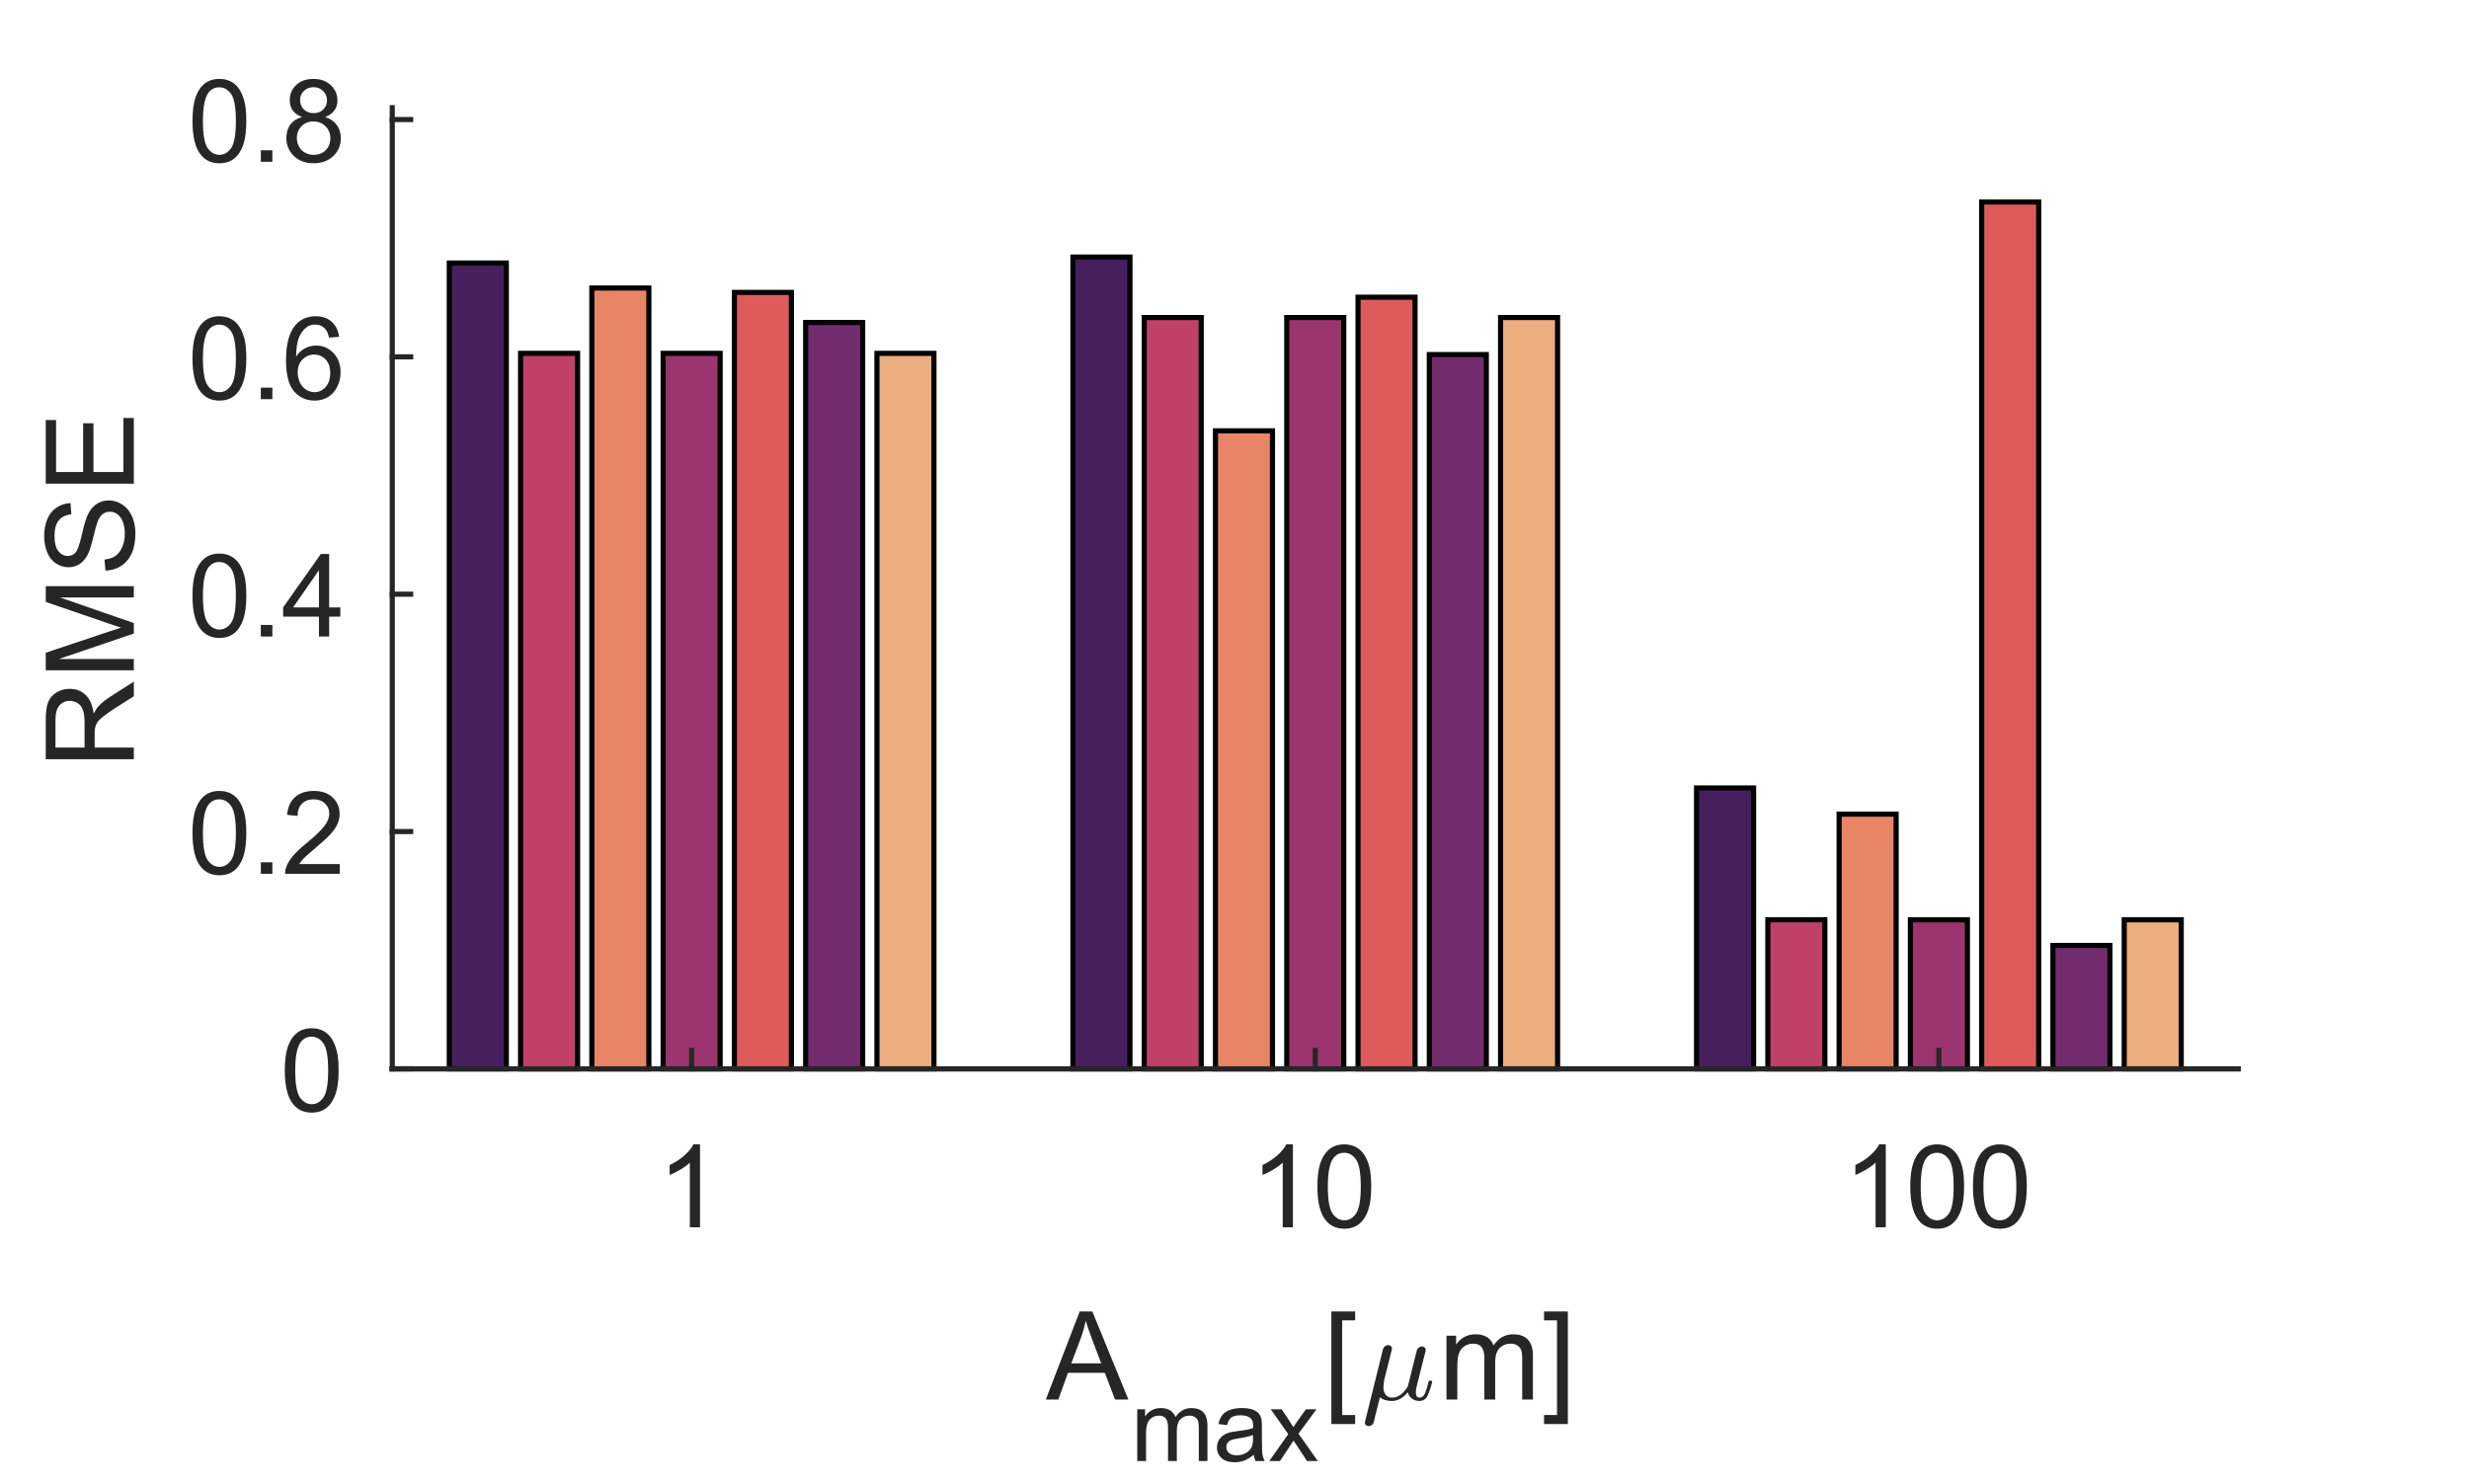<?xml version="1.0"?>
<!DOCTYPE svg PUBLIC '-//W3C//DTD SVG 1.0//EN'
          'http://www.w3.org/TR/2001/REC-SVG-20010904/DTD/svg10.dtd'>
<svg xmlns:xlink="http://www.w3.org/1999/xlink" style="fill-opacity:1; color-rendering:auto; color-interpolation:auto; text-rendering:auto; stroke:black; stroke-linecap:square; stroke-miterlimit:10; shape-rendering:auto; stroke-opacity:1; fill:black; stroke-dasharray:none; font-weight:normal; stroke-width:1; font-family:'Dialog'; font-style:normal; stroke-linejoin:miter; font-size:12px; stroke-dashoffset:0; image-rendering:auto;" width="321" height="193" xmlns="http://www.w3.org/2000/svg"
><rect width="100%" height="100%" fill="#808080" stroke="none"/><!--Generated by the Batik Graphics2D SVG Generator--><defs id="genericDefs"
  /><g
  ><defs id="defs1"
    ><clipPath clipPathUnits="userSpaceOnUse" id="clipPath1"
      ><path d="M0 0 L321 0 L321 193 L0 193 L0 0 Z"
      /></clipPath
    ></defs
    ><g style="fill:white; stroke:white;"
    ><rect x="0" y="0" width="321" style="clip-path:url(#clipPath1); stroke:none;" height="193"
    /></g
    ><g style="fill:white; text-rendering:optimizeSpeed; color-rendering:optimizeSpeed; image-rendering:optimizeSpeed; shape-rendering:crispEdges; stroke:white; color-interpolation:sRGB;"
    ><rect x="0" width="321" height="193" y="0" style="stroke:none;"
      /><path style="stroke:none;" d="M51 139 L291 139 L291 14 L51 14 Z"
    /></g
    ><g style="stroke-linecap:butt; fill:rgb(38,38,38); text-rendering:geometricPrecision; image-rendering:optimizeQuality; color-rendering:optimizeQuality; stroke-linejoin:round; stroke:rgb(38,38,38); color-interpolation:linearRGB; stroke-width:0.667;"
    ><line y2="139" style="fill:none;" x1="51" x2="291" y1="139"
    /></g
    ><g style="fill:rgb(71,31,95); text-rendering:optimizeSpeed; color-rendering:optimizeSpeed; image-rendering:optimizeSpeed; shape-rendering:crispEdges; stroke:rgb(71,31,95); color-interpolation:sRGB;"
    ><path style="stroke:none;" d="M65.826 139 L65.826 34.204 L58.413 34.204 L58.413 139 ZM146.907 139 L146.907 33.428 L139.494 33.428 L139.494 139 ZM227.988 139 L227.988 102.468 L220.575 102.468 L220.575 139 Z"
    /></g
    ><g style="text-rendering:geometricPrecision; stroke-width:0.667; color-interpolation:linearRGB; color-rendering:optimizeQuality; stroke-linecap:butt; image-rendering:optimizeQuality;"
    ><path d="M58.413 139 L58.413 34.204 L65.826 34.204 L65.826 139 Z" style="fill:none; fill-rule:evenodd;"
      /><path d="M139.494 139 L139.494 33.428 L146.907 33.428 L146.907 139 Z" style="fill:none; fill-rule:evenodd;"
      /><path d="M220.575 139 L220.575 102.468 L227.988 102.468 L227.988 139 Z" style="fill:none; fill-rule:evenodd;"
    /></g
    ><g style="fill:rgb(193,64,103); text-rendering:optimizeSpeed; color-rendering:optimizeSpeed; image-rendering:optimizeSpeed; shape-rendering:crispEdges; stroke:rgb(193,64,103); color-interpolation:sRGB;"
    ><path style="stroke:none;" d="M75.093 139 L75.093 45.951 L67.68 45.951 L67.68 139 ZM156.174 139 L156.174 41.293 L148.761 41.293 L148.761 139 ZM237.255 139 L237.255 119.615 L229.842 119.615 L229.842 139 Z"
    /></g
    ><g style="text-rendering:geometricPrecision; stroke-width:0.667; color-interpolation:linearRGB; color-rendering:optimizeQuality; stroke-linecap:butt; image-rendering:optimizeQuality;"
    ><path d="M67.68 139 L67.68 45.951 L75.093 45.951 L75.093 139 Z" style="fill:none; fill-rule:evenodd;"
      /><path d="M148.761 139 L148.761 41.293 L156.174 41.293 L156.174 139 Z" style="fill:none; fill-rule:evenodd;"
      /><path d="M229.842 139 L229.842 119.615 L237.255 119.615 L237.255 139 Z" style="fill:none; fill-rule:evenodd;"
    /></g
    ><g style="fill:rgb(232,133,103); text-rendering:optimizeSpeed; color-rendering:optimizeSpeed; image-rendering:optimizeSpeed; shape-rendering:crispEdges; stroke:rgb(232,133,103); color-interpolation:sRGB;"
    ><path style="stroke:none;" d="M84.359 139 L84.359 37.455 L76.946 37.455 L76.946 139 ZM165.44 139 L165.44 56.026 L158.027 56.026 L158.027 139 ZM246.521 139 L246.521 105.874 L239.108 105.874 L239.108 139 Z"
    /></g
    ><g style="text-rendering:geometricPrecision; stroke-width:0.667; color-interpolation:linearRGB; color-rendering:optimizeQuality; stroke-linecap:butt; image-rendering:optimizeQuality;"
    ><path d="M76.946 139 L76.946 37.455 L84.359 37.455 L84.359 139 Z" style="fill:none; fill-rule:evenodd;"
      /><path d="M158.027 139 L158.027 56.026 L165.44 56.026 L165.44 139 Z" style="fill:none; fill-rule:evenodd;"
      /><path d="M239.108 139 L239.108 105.874 L246.521 105.874 L246.521 139 Z" style="fill:none; fill-rule:evenodd;"
    /></g
    ><g style="fill:rgb(154,53,111); text-rendering:optimizeSpeed; color-rendering:optimizeSpeed; image-rendering:optimizeSpeed; shape-rendering:crispEdges; stroke:rgb(154,53,111); color-interpolation:sRGB;"
    ><path style="stroke:none;" d="M93.626 139 L93.626 45.951 L86.212 45.951 L86.212 139 ZM174.707 139 L174.707 41.293 L167.293 41.293 L167.293 139 ZM255.788 139 L255.788 119.615 L248.375 119.615 L248.375 139 Z"
    /></g
    ><g style="text-rendering:geometricPrecision; stroke-width:0.667; color-interpolation:linearRGB; color-rendering:optimizeQuality; stroke-linecap:butt; image-rendering:optimizeQuality;"
    ><path d="M86.212 139 L86.212 45.951 L93.626 45.951 L93.626 139 Z" style="fill:none; fill-rule:evenodd;"
      /><path d="M167.293 139 L167.293 41.293 L174.707 41.293 L174.707 139 Z" style="fill:none; fill-rule:evenodd;"
      /><path d="M248.375 139 L248.375 119.615 L255.788 119.615 L255.788 139 Z" style="fill:none; fill-rule:evenodd;"
    /></g
    ><g style="fill:rgb(222,91,91); text-rendering:optimizeSpeed; color-rendering:optimizeSpeed; image-rendering:optimizeSpeed; shape-rendering:crispEdges; stroke:rgb(222,91,91); color-interpolation:sRGB;"
    ><path style="stroke:none;" d="M102.892 139 L102.892 38.026 L95.479 38.026 L95.479 139 ZM183.973 139 L183.973 38.649 L176.56 38.649 L176.56 139 ZM265.054 139 L265.054 26.269 L257.641 26.269 L257.641 139 Z"
    /></g
    ><g style="text-rendering:geometricPrecision; stroke-width:0.667; color-interpolation:linearRGB; color-rendering:optimizeQuality; stroke-linecap:butt; image-rendering:optimizeQuality;"
    ><path d="M95.479 139 L95.479 38.026 L102.892 38.026 L102.892 139 Z" style="fill:none; fill-rule:evenodd;"
      /><path d="M176.56 139 L176.56 38.649 L183.973 38.649 L183.973 139 Z" style="fill:none; fill-rule:evenodd;"
      /><path d="M257.641 139 L257.641 26.269 L265.054 26.269 L265.054 139 Z" style="fill:none; fill-rule:evenodd;"
    /></g
    ><g style="fill:rgb(114,44,110); text-rendering:optimizeSpeed; color-rendering:optimizeSpeed; image-rendering:optimizeSpeed; shape-rendering:crispEdges; stroke:rgb(114,44,110); color-interpolation:sRGB;"
    ><path style="stroke:none;" d="M112.158 139 L112.158 41.939 L104.745 41.939 L104.745 139 ZM193.239 139 L193.239 46.108 L185.826 46.108 L185.826 139 ZM274.32 139 L274.32 122.948 L266.907 122.948 L266.907 139 Z"
    /></g
    ><g style="text-rendering:geometricPrecision; stroke-width:0.667; color-interpolation:linearRGB; color-rendering:optimizeQuality; stroke-linecap:butt; image-rendering:optimizeQuality;"
    ><path d="M104.745 139 L104.745 41.939 L112.158 41.939 L112.158 139 Z" style="fill:none; fill-rule:evenodd;"
      /><path d="M185.826 139 L185.826 46.108 L193.239 46.108 L193.239 139 Z" style="fill:none; fill-rule:evenodd;"
      /><path d="M266.907 139 L266.907 122.948 L274.32 122.948 L274.32 139 Z" style="fill:none; fill-rule:evenodd;"
    /></g
    ><g style="fill:rgb(236,173,127); text-rendering:optimizeSpeed; color-rendering:optimizeSpeed; image-rendering:optimizeSpeed; shape-rendering:crispEdges; stroke:rgb(236,173,127); color-interpolation:sRGB;"
    ><path style="stroke:none;" d="M121.425 139 L121.425 45.951 L114.012 45.951 L114.012 139 ZM202.506 139 L202.506 41.293 L195.093 41.293 L195.093 139 ZM283.587 139 L283.587 119.615 L276.174 119.615 L276.174 139 Z"
    /></g
    ><g style="text-rendering:geometricPrecision; stroke-width:0.667; color-interpolation:linearRGB; color-rendering:optimizeQuality; stroke-linecap:butt; image-rendering:optimizeQuality;"
    ><path d="M114.012 139 L114.012 45.951 L121.425 45.951 L121.425 139 Z" style="fill:none; fill-rule:evenodd;"
      /><path d="M195.093 139 L195.093 41.293 L202.506 41.293 L202.506 139 Z" style="fill:none; fill-rule:evenodd;"
      /><path d="M276.174 139 L276.174 119.615 L283.587 119.615 L283.587 139 Z" style="fill:none; fill-rule:evenodd;"
    /></g
    ><g style="fill:rgb(38,38,38); text-rendering:geometricPrecision; image-rendering:optimizeQuality; color-rendering:optimizeQuality; stroke-linejoin:round; stroke:rgb(38,38,38); color-interpolation:linearRGB; stroke-width:0.667;"
    ><line y2="139" style="fill:none;" x1="51" x2="291" y1="139"
      /><line y2="136.61" style="fill:none;" x1="89.919" x2="89.919" y1="139"
      /><line y2="136.61" style="fill:none;" x1="171" x2="171" y1="139"
      /><line y2="136.61" style="fill:none;" x1="252.081" x2="252.081" y1="139"
    /></g
    ><g transform="translate(89.919,144.6)" style="font-size:14.667px; fill:rgb(38,38,38); text-rendering:geometricPrecision; image-rendering:optimizeQuality; color-rendering:optimizeQuality; font-family:'SansSerif'; stroke:rgb(38,38,38); color-interpolation:linearRGB;"
    ><path style="stroke:none;" d="M1.094 15 L-0.234 15 L-0.234 6.594 Q-0.703 7.047 -1.477 7.508 Q-2.25 7.969 -2.859 8.188 L-2.859 6.906 Q-1.766 6.391 -0.938 5.656 Q-0.109 4.922 0.234 4.219 L1.094 4.219 L1.094 15 Z"
    /></g
    ><g transform="translate(171,144.6)" style="font-size:14.667px; fill:rgb(38,38,38); text-rendering:geometricPrecision; image-rendering:optimizeQuality; color-rendering:optimizeQuality; font-family:'SansSerif'; stroke:rgb(38,38,38); color-interpolation:linearRGB;"
    ><path style="stroke:none;" d="M-2.906 15 L-4.234 15 L-4.234 6.594 Q-4.703 7.047 -5.477 7.508 Q-6.25 7.969 -6.859 8.188 L-6.859 6.906 Q-5.766 6.391 -4.938 5.656 Q-4.109 4.922 -3.766 4.219 L-2.906 4.219 L-2.906 15 ZM0.276 9.703 Q0.276 7.797 0.667 6.641 Q1.057 5.484 1.831 4.852 Q2.604 4.219 3.776 4.219 Q4.636 4.219 5.292 4.57 Q5.948 4.922 6.37 5.57 Q6.792 6.219 7.034 7.164 Q7.276 8.109 7.276 9.703 Q7.276 11.594 6.886 12.758 Q6.495 13.922 5.721 14.555 Q4.948 15.188 3.776 15.188 Q2.229 15.188 1.339 14.062 Q0.276 12.734 0.276 9.703 ZM1.635 9.703 Q1.635 12.344 2.253 13.219 Q2.87 14.094 3.776 14.094 Q4.682 14.094 5.3 13.219 Q5.917 12.344 5.917 9.703 Q5.917 7.047 5.3 6.18 Q4.682 5.312 3.76 5.312 Q2.854 5.312 2.307 6.078 Q1.635 7.062 1.635 9.703 Z"
    /></g
    ><g transform="translate(252.081,144.6)" style="font-size:14.667px; fill:rgb(38,38,38); text-rendering:geometricPrecision; image-rendering:optimizeQuality; color-rendering:optimizeQuality; font-family:'SansSerif'; stroke:rgb(38,38,38); color-interpolation:linearRGB;"
    ><path style="stroke:none;" d="M-6.906 15 L-8.234 15 L-8.234 6.594 Q-8.703 7.047 -9.477 7.508 Q-10.25 7.969 -10.859 8.188 L-10.859 6.906 Q-9.766 6.391 -8.938 5.656 Q-8.109 4.922 -7.766 4.219 L-6.906 4.219 L-6.906 15 ZM-3.724 9.703 Q-3.724 7.797 -3.333 6.641 Q-2.943 5.484 -2.169 4.852 Q-1.396 4.219 -0.224 4.219 Q0.635 4.219 1.292 4.57 Q1.948 4.922 2.37 5.57 Q2.792 6.219 3.034 7.164 Q3.276 8.109 3.276 9.703 Q3.276 11.594 2.885 12.758 Q2.495 13.922 1.721 14.555 Q0.948 15.188 -0.224 15.188 Q-1.771 15.188 -2.661 14.062 Q-3.724 12.734 -3.724 9.703 ZM-2.365 9.703 Q-2.365 12.344 -1.747 13.219 Q-1.13 14.094 -0.224 14.094 Q0.682 14.094 1.3 13.219 Q1.917 12.344 1.917 9.703 Q1.917 7.047 1.3 6.18 Q0.682 5.312 -0.239 5.312 Q-1.146 5.312 -1.693 6.078 Q-2.365 7.062 -2.365 9.703 ZM4.427 9.703 Q4.427 7.797 4.818 6.641 Q5.208 5.484 5.982 4.852 Q6.755 4.219 7.927 4.219 Q8.787 4.219 9.443 4.57 Q10.099 4.922 10.521 5.57 Q10.943 6.219 11.185 7.164 Q11.427 8.109 11.427 9.703 Q11.427 11.594 11.037 12.758 Q10.646 13.922 9.873 14.555 Q9.099 15.188 7.927 15.188 Q6.38 15.188 5.49 14.062 Q4.427 12.734 4.427 9.703 ZM5.787 9.703 Q5.787 12.344 6.404 13.219 Q7.021 14.094 7.927 14.094 Q8.834 14.094 9.451 13.219 Q10.068 12.344 10.068 9.703 Q10.068 7.047 9.451 6.18 Q8.834 5.312 7.912 5.312 Q7.005 5.312 6.458 6.078 Q5.787 7.062 5.787 9.703 Z"
    /></g
    ><g transform="translate(136,182)" style="font-size:16.133px; fill:rgb(38,38,38); text-rendering:geometricPrecision; image-rendering:optimizeQuality; color-rendering:optimizeQuality; font-family:'SansSerif'; stroke:rgb(38,38,38); color-interpolation:linearRGB;"
    ><path style="stroke:none;" d="M-0.031 0 L4.375 -11.453 L6.016 -11.453 L10.703 0 L8.969 0 L7.641 -3.469 L2.844 -3.469 L1.594 0 L-0.031 0 ZM3.281 -4.703 L7.172 -4.703 L5.969 -7.875 Q5.422 -9.328 5.156 -10.25 Q4.938 -9.156 4.547 -8.062 L3.281 -4.703 Z"
    /></g
    ><g transform="translate(147,190)" style="font-size:12.907px; fill:rgb(38,38,38); text-rendering:geometricPrecision; image-rendering:optimizeQuality; color-rendering:optimizeQuality; font-family:'SansSerif'; stroke:rgb(38,38,38); color-interpolation:linearRGB;"
    ><path style="stroke:none;" d="M0.859 0 L0.859 -6.734 L1.875 -6.734 L1.875 -5.797 Q2.203 -6.297 2.727 -6.594 Q3.25 -6.891 3.922 -6.891 Q4.672 -6.891 5.148 -6.578 Q5.625 -6.266 5.828 -5.719 Q6.625 -6.891 7.906 -6.891 Q8.906 -6.891 9.445 -6.336 Q9.984 -5.781 9.984 -4.625 L9.984 0 L8.859 0 L8.859 -4.25 Q8.859 -4.938 8.75 -5.234 Q8.641 -5.531 8.344 -5.719 Q8.047 -5.906 7.656 -5.906 Q6.938 -5.906 6.469 -5.43 Q6 -4.953 6 -3.922 L6 0 L4.859 0 L4.859 -4.375 Q4.859 -5.141 4.578 -5.523 Q4.297 -5.906 3.672 -5.906 Q3.188 -5.906 2.781 -5.648 Q2.375 -5.391 2.188 -4.906 Q2 -4.422 2 -3.5 L2 0 L0.859 0 ZM16.001 -0.828 Q15.376 -0.297 14.79 -0.07 Q14.204 0.156 13.532 0.156 Q12.407 0.156 11.813 -0.391 Q11.22 -0.938 11.22 -1.781 Q11.22 -2.266 11.446 -2.68 Q11.673 -3.094 12.04 -3.344 Q12.407 -3.594 12.86 -3.719 Q13.188 -3.797 13.876 -3.891 Q15.251 -4.047 15.907 -4.281 Q15.923 -4.516 15.923 -4.578 Q15.923 -5.281 15.595 -5.562 Q15.157 -5.953 14.298 -5.953 Q13.485 -5.953 13.103 -5.672 Q12.72 -5.391 12.532 -4.672 L11.423 -4.812 Q11.563 -5.531 11.915 -5.977 Q12.267 -6.422 12.931 -6.656 Q13.595 -6.891 14.454 -6.891 Q15.329 -6.891 15.868 -6.688 Q16.407 -6.484 16.657 -6.18 Q16.907 -5.875 17.017 -5.406 Q17.064 -5.109 17.064 -4.344 L17.064 -2.828 Q17.064 -1.234 17.142 -0.812 Q17.22 -0.391 17.423 0 L16.235 0 Q16.064 -0.359 16.001 -0.828 ZM15.907 -3.391 Q15.282 -3.125 14.048 -2.953 Q13.345 -2.844 13.048 -2.719 Q12.751 -2.594 12.595 -2.352 Q12.438 -2.109 12.438 -1.812 Q12.438 -1.359 12.782 -1.055 Q13.126 -0.75 13.798 -0.75 Q14.454 -0.75 14.97 -1.039 Q15.485 -1.328 15.735 -1.828 Q15.907 -2.203 15.907 -2.969 L15.907 -3.391 ZM18.023 0 L20.491 -3.5 L18.21 -6.734 L19.632 -6.734 L20.679 -5.156 Q20.96 -4.703 21.148 -4.406 Q21.413 -4.828 21.648 -5.141 L22.788 -6.734 L24.163 -6.734 L21.82 -3.562 L24.335 0 L22.929 0 L21.554 -2.094 L21.179 -2.656 L19.413 0 L18.023 0 Z"
    /></g
    ><g transform="translate(172,182)" style="font-size:16.133px; fill:rgb(38,38,38); text-rendering:geometricPrecision; image-rendering:optimizeQuality; color-rendering:optimizeQuality; font-family:'SansSerif'; stroke:rgb(38,38,38); color-interpolation:linearRGB;"
    ><path style="stroke:none;" d="M1.094 3.188 L1.094 -11.453 L4.188 -11.453 L4.188 -10.297 L2.5 -10.297 L2.5 2.016 L4.188 2.016 L4.188 3.188 L1.094 3.188 Z"
    /></g
    ><g transform="translate(177,182)" style="font-size:16.133px; fill:rgb(38,38,38); text-rendering:geometricPrecision; image-rendering:optimizeQuality; color-rendering:optimizeQuality; font-family:'mwb_cmmi10'; stroke:rgb(38,38,38); color-interpolation:linearRGB;"
    ><path style="stroke:none;" d="M0.453 3.016 Q0.453 2.922 0.469 2.891 L2.812 -6.562 Q2.891 -6.797 3.07 -6.938 Q3.25 -7.078 3.484 -7.078 Q3.688 -7.078 3.828 -6.953 Q3.969 -6.828 3.969 -6.625 Q3.969 -6.578 3.969 -6.555 Q3.969 -6.531 3.953 -6.5 L3.016 -2.75 Q2.859 -2.094 2.859 -1.609 Q2.859 -1.016 3.141 -0.633 Q3.422 -0.25 3.984 -0.25 Q5.156 -0.25 6.031 -1.703 Q6.047 -1.719 6.047 -1.727 Q6.047 -1.734 6.047 -1.75 L7.203 -6.391 Q7.266 -6.594 7.461 -6.75 Q7.656 -6.906 7.875 -6.906 Q8.062 -6.906 8.211 -6.781 Q8.359 -6.656 8.359 -6.453 Q8.359 -6.359 8.344 -6.328 L7.188 -1.719 Q7.078 -1.266 7.078 -0.938 Q7.078 -0.25 7.547 -0.25 Q8.047 -0.25 8.297 -0.867 Q8.547 -1.484 8.734 -2.359 Q8.766 -2.453 8.875 -2.453 L9.062 -2.453 Q9.125 -2.453 9.164 -2.398 Q9.203 -2.344 9.203 -2.297 Q8.922 -1.172 8.594 -0.492 Q8.266 0.188 7.516 0.188 Q6.984 0.188 6.57 -0.125 Q6.156 -0.438 6.031 -0.953 Q5.641 -0.453 5.102 -0.133 Q4.562 0.188 3.969 0.188 Q2.969 0.188 2.406 -0.297 L1.594 2.953 Q1.547 3.172 1.359 3.312 Q1.172 3.453 0.938 3.453 Q0.734 3.453 0.594 3.336 Q0.453 3.219 0.453 3.016 Z"
    /></g
    ><g transform="translate(187,182)" style="font-size:16.133px; fill:rgb(38,38,38); text-rendering:geometricPrecision; image-rendering:optimizeQuality; color-rendering:optimizeQuality; font-family:'SansSerif'; stroke:rgb(38,38,38); color-interpolation:linearRGB;"
    ><path style="stroke:none;" d="M1.062 0 L1.062 -8.297 L2.312 -8.297 L2.312 -7.141 Q2.703 -7.75 3.352 -8.117 Q4 -8.484 4.828 -8.484 Q5.75 -8.484 6.344 -8.102 Q6.938 -7.719 7.172 -7.031 Q8.156 -8.484 9.734 -8.484 Q10.969 -8.484 11.633 -7.805 Q12.297 -7.125 12.297 -5.703 L12.297 0 L10.906 0 L10.906 -5.234 Q10.906 -6.078 10.766 -6.445 Q10.625 -6.812 10.266 -7.039 Q9.906 -7.266 9.422 -7.266 Q8.547 -7.266 7.969 -6.688 Q7.391 -6.109 7.391 -4.828 L7.391 0 L5.984 0 L5.984 -5.391 Q5.984 -6.328 5.641 -6.797 Q5.297 -7.266 4.516 -7.266 Q3.922 -7.266 3.422 -6.953 Q2.922 -6.641 2.695 -6.039 Q2.469 -5.438 2.469 -4.312 L2.469 0 L1.062 0 ZM16.838 3.188 L13.745 3.188 L13.745 2.016 L15.432 2.016 L15.432 -10.297 L13.745 -10.297 L13.745 -11.453 L16.838 -11.453 L16.838 3.188 Z"
    /></g
    ><g style="fill:rgb(38,38,38); text-rendering:geometricPrecision; image-rendering:optimizeQuality; color-rendering:optimizeQuality; stroke-linejoin:round; stroke:rgb(38,38,38); color-interpolation:linearRGB; stroke-width:0.667;"
    ><line y2="14" style="fill:none;" x1="51" x2="51" y1="139"
      /><line y2="139" style="fill:none;" x1="51" x2="53.39" y1="139"
      /><line y2="108.136" style="fill:none;" x1="51" x2="53.39" y1="108.136"
      /><line y2="77.272" style="fill:none;" x1="51" x2="53.39" y1="77.272"
      /><line y2="46.407" style="fill:none;" x1="51" x2="53.39" y1="46.407"
      /><line y2="15.543" style="fill:none;" x1="51" x2="53.39" y1="15.543"
    /></g
    ><g transform="translate(45.4,139)" style="font-size:14.667px; fill:rgb(38,38,38); text-rendering:geometricPrecision; image-rendering:optimizeQuality; color-rendering:optimizeQuality; font-family:'SansSerif'; stroke:rgb(38,38,38); color-interpolation:linearRGB;"
    ><path style="stroke:none;" d="M-8.375 0.203 Q-8.375 -1.703 -7.984 -2.859 Q-7.594 -4.016 -6.82 -4.648 Q-6.047 -5.281 -4.875 -5.281 Q-4.016 -5.281 -3.359 -4.93 Q-2.703 -4.578 -2.281 -3.93 Q-1.859 -3.281 -1.617 -2.336 Q-1.375 -1.391 -1.375 0.203 Q-1.375 2.094 -1.766 3.258 Q-2.156 4.422 -2.93 5.055 Q-3.703 5.688 -4.875 5.688 Q-6.422 5.688 -7.312 4.562 Q-8.375 3.234 -8.375 0.203 ZM-7.016 0.203 Q-7.016 2.844 -6.398 3.719 Q-5.781 4.594 -4.875 4.594 Q-3.969 4.594 -3.352 3.719 Q-2.734 2.844 -2.734 0.203 Q-2.734 -2.453 -3.352 -3.32 Q-3.969 -4.188 -4.891 -4.188 Q-5.797 -4.188 -6.344 -3.422 Q-7.016 -2.438 -7.016 0.203 Z"
    /></g
    ><g transform="translate(45.4,108.136)" style="font-size:14.667px; fill:rgb(38,38,38); text-rendering:geometricPrecision; image-rendering:optimizeQuality; color-rendering:optimizeQuality; font-family:'SansSerif'; stroke:rgb(38,38,38); color-interpolation:linearRGB;"
    ><path style="stroke:none;" d="M-20.375 0.203 Q-20.375 -1.703 -19.984 -2.859 Q-19.594 -4.016 -18.82 -4.648 Q-18.047 -5.281 -16.875 -5.281 Q-16.016 -5.281 -15.359 -4.93 Q-14.703 -4.578 -14.281 -3.93 Q-13.859 -3.281 -13.617 -2.336 Q-13.375 -1.391 -13.375 0.203 Q-13.375 2.094 -13.766 3.258 Q-14.156 4.422 -14.93 5.055 Q-15.703 5.688 -16.875 5.688 Q-18.422 5.688 -19.312 4.562 Q-20.375 3.234 -20.375 0.203 ZM-19.016 0.203 Q-19.016 2.844 -18.398 3.719 Q-17.781 4.594 -16.875 4.594 Q-15.969 4.594 -15.352 3.719 Q-14.734 2.844 -14.734 0.203 Q-14.734 -2.453 -15.352 -3.32 Q-15.969 -4.188 -16.891 -4.188 Q-17.797 -4.188 -18.344 -3.422 Q-19.016 -2.438 -19.016 0.203 ZM-11.489 5.5 L-11.489 4 L-9.989 4 L-9.989 5.5 L-11.489 5.5 ZM-1.23 4.234 L-1.23 5.5 L-8.324 5.5 Q-8.339 5.031 -8.168 4.578 Q-7.902 3.859 -7.3 3.156 Q-6.699 2.453 -5.574 1.531 Q-3.824 0.094 -3.207 -0.742 Q-2.589 -1.578 -2.589 -2.328 Q-2.589 -3.109 -3.152 -3.648 Q-3.714 -4.188 -4.621 -4.188 Q-5.574 -4.188 -6.144 -3.617 Q-6.714 -3.047 -6.714 -2.031 L-8.074 -2.172 Q-7.933 -3.688 -7.027 -4.484 Q-6.121 -5.281 -4.589 -5.281 Q-3.042 -5.281 -2.144 -4.422 Q-1.246 -3.562 -1.246 -2.297 Q-1.246 -1.656 -1.504 -1.031 Q-1.761 -0.406 -2.378 0.281 Q-2.996 0.969 -4.418 2.172 Q-5.605 3.156 -5.941 3.516 Q-6.277 3.875 -6.496 4.234 L-1.23 4.234 Z"
    /></g
    ><g transform="translate(45.4,77.272)" style="font-size:14.667px; fill:rgb(38,38,38); text-rendering:geometricPrecision; image-rendering:optimizeQuality; color-rendering:optimizeQuality; font-family:'SansSerif'; stroke:rgb(38,38,38); color-interpolation:linearRGB;"
    ><path style="stroke:none;" d="M-20.375 0.203 Q-20.375 -1.703 -19.984 -2.859 Q-19.594 -4.016 -18.82 -4.648 Q-18.047 -5.281 -16.875 -5.281 Q-16.016 -5.281 -15.359 -4.93 Q-14.703 -4.578 -14.281 -3.93 Q-13.859 -3.281 -13.617 -2.336 Q-13.375 -1.391 -13.375 0.203 Q-13.375 2.094 -13.766 3.258 Q-14.156 4.422 -14.93 5.055 Q-15.703 5.688 -16.875 5.688 Q-18.422 5.688 -19.312 4.562 Q-20.375 3.234 -20.375 0.203 ZM-19.016 0.203 Q-19.016 2.844 -18.398 3.719 Q-17.781 4.594 -16.875 4.594 Q-15.969 4.594 -15.352 3.719 Q-14.734 2.844 -14.734 0.203 Q-14.734 -2.453 -15.352 -3.32 Q-15.969 -4.188 -16.891 -4.188 Q-17.797 -4.188 -18.344 -3.422 Q-19.016 -2.438 -19.016 0.203 ZM-11.489 5.5 L-11.489 4 L-9.989 4 L-9.989 5.5 L-11.489 5.5 ZM-3.933 5.5 L-3.933 2.922 L-8.589 2.922 L-8.589 1.719 L-3.683 -5.234 L-2.605 -5.234 L-2.605 1.719 L-1.152 1.719 L-1.152 2.922 L-2.605 2.922 L-2.605 5.5 L-3.933 5.5 ZM-3.933 1.719 L-3.933 -3.125 L-7.293 1.719 L-3.933 1.719 Z"
    /></g
    ><g transform="translate(45.4,46.407)" style="font-size:14.667px; fill:rgb(38,38,38); text-rendering:geometricPrecision; image-rendering:optimizeQuality; color-rendering:optimizeQuality; font-family:'SansSerif'; stroke:rgb(38,38,38); color-interpolation:linearRGB;"
    ><path style="stroke:none;" d="M-20.375 0.203 Q-20.375 -1.703 -19.984 -2.859 Q-19.594 -4.016 -18.82 -4.648 Q-18.047 -5.281 -16.875 -5.281 Q-16.016 -5.281 -15.359 -4.93 Q-14.703 -4.578 -14.281 -3.93 Q-13.859 -3.281 -13.617 -2.336 Q-13.375 -1.391 -13.375 0.203 Q-13.375 2.094 -13.766 3.258 Q-14.156 4.422 -14.93 5.055 Q-15.703 5.688 -16.875 5.688 Q-18.422 5.688 -19.312 4.562 Q-20.375 3.234 -20.375 0.203 ZM-19.016 0.203 Q-19.016 2.844 -18.398 3.719 Q-17.781 4.594 -16.875 4.594 Q-15.969 4.594 -15.352 3.719 Q-14.734 2.844 -14.734 0.203 Q-14.734 -2.453 -15.352 -3.32 Q-15.969 -4.188 -16.891 -4.188 Q-17.797 -4.188 -18.344 -3.422 Q-19.016 -2.438 -19.016 0.203 ZM-11.489 5.5 L-11.489 4 L-9.989 4 L-9.989 5.5 L-11.489 5.5 ZM-1.308 -2.609 L-2.621 -2.5 Q-2.792 -3.281 -3.121 -3.641 Q-3.652 -4.203 -4.433 -4.203 Q-5.074 -4.203 -5.543 -3.844 Q-6.168 -3.391 -6.527 -2.523 Q-6.886 -1.656 -6.902 -0.031 Q-6.433 -0.766 -5.738 -1.117 Q-5.043 -1.469 -4.293 -1.469 Q-2.98 -1.469 -2.05 -0.5 Q-1.121 0.469 -1.121 2.016 Q-1.121 3.031 -1.558 3.898 Q-1.996 4.766 -2.753 5.227 Q-3.511 5.688 -4.48 5.688 Q-6.136 5.688 -7.175 4.477 Q-8.214 3.266 -8.214 0.469 Q-8.214 -2.641 -7.058 -4.047 Q-6.058 -5.281 -4.355 -5.281 Q-3.089 -5.281 -2.285 -4.57 Q-1.48 -3.859 -1.308 -2.609 ZM-6.699 2.016 Q-6.699 2.703 -6.41 3.328 Q-6.121 3.953 -5.597 4.273 Q-5.074 4.594 -4.511 4.594 Q-3.667 4.594 -3.066 3.922 Q-2.464 3.25 -2.464 2.094 Q-2.464 0.984 -3.058 0.344 Q-3.652 -0.297 -4.558 -0.297 Q-5.449 -0.297 -6.074 0.344 Q-6.699 0.984 -6.699 2.016 Z"
    /></g
    ><g transform="translate(45.4,15.543)" style="font-size:14.667px; fill:rgb(38,38,38); text-rendering:geometricPrecision; image-rendering:optimizeQuality; color-rendering:optimizeQuality; font-family:'SansSerif'; stroke:rgb(38,38,38); color-interpolation:linearRGB;"
    ><path style="stroke:none;" d="M-20.375 0.203 Q-20.375 -1.703 -19.984 -2.859 Q-19.594 -4.016 -18.82 -4.648 Q-18.047 -5.281 -16.875 -5.281 Q-16.016 -5.281 -15.359 -4.93 Q-14.703 -4.578 -14.281 -3.93 Q-13.859 -3.281 -13.617 -2.336 Q-13.375 -1.391 -13.375 0.203 Q-13.375 2.094 -13.766 3.258 Q-14.156 4.422 -14.93 5.055 Q-15.703 5.688 -16.875 5.688 Q-18.422 5.688 -19.312 4.562 Q-20.375 3.234 -20.375 0.203 ZM-19.016 0.203 Q-19.016 2.844 -18.398 3.719 Q-17.781 4.594 -16.875 4.594 Q-15.969 4.594 -15.352 3.719 Q-14.734 2.844 -14.734 0.203 Q-14.734 -2.453 -15.352 -3.32 Q-15.969 -4.188 -16.891 -4.188 Q-17.797 -4.188 -18.344 -3.422 Q-19.016 -2.438 -19.016 0.203 ZM-11.489 5.5 L-11.489 4 L-9.989 4 L-9.989 5.5 L-11.489 5.5 ZM-6.121 -0.328 Q-6.949 -0.625 -7.339 -1.18 Q-7.73 -1.734 -7.73 -2.516 Q-7.73 -3.688 -6.894 -4.484 Q-6.058 -5.281 -4.652 -5.281 Q-3.246 -5.281 -2.386 -4.461 Q-1.527 -3.641 -1.527 -2.469 Q-1.527 -1.734 -1.925 -1.18 Q-2.324 -0.625 -3.121 -0.328 Q-2.121 0 -1.605 0.719 Q-1.089 1.438 -1.089 2.438 Q-1.089 3.812 -2.066 4.75 Q-3.042 5.688 -4.636 5.688 Q-6.214 5.688 -7.191 4.742 Q-8.168 3.797 -8.168 2.391 Q-8.168 1.344 -7.636 0.641 Q-7.105 -0.062 -6.121 -0.328 ZM-6.386 -2.562 Q-6.386 -1.797 -5.894 -1.312 Q-5.402 -0.828 -4.621 -0.828 Q-3.855 -0.828 -3.371 -1.305 Q-2.886 -1.781 -2.886 -2.484 Q-2.886 -3.203 -3.386 -3.703 Q-3.886 -4.203 -4.636 -4.203 Q-5.386 -4.203 -5.886 -3.719 Q-6.386 -3.234 -6.386 -2.562 ZM-6.808 2.406 Q-6.808 2.969 -6.543 3.492 Q-6.277 4.016 -5.753 4.305 Q-5.23 4.594 -4.621 4.594 Q-3.667 4.594 -3.058 3.992 Q-2.449 3.391 -2.449 2.453 Q-2.449 1.5 -3.082 0.875 Q-3.714 0.25 -4.668 0.25 Q-5.589 0.25 -6.199 0.867 Q-6.808 1.484 -6.808 2.406 Z"
    /></g
    ><g transform="translate(21.4,76.5) rotate(-90)" style="font-size:16.133px; fill:rgb(38,38,38); text-rendering:geometricPrecision; image-rendering:optimizeQuality; color-rendering:optimizeQuality; font-family:'SansSerif'; stroke:rgb(38,38,38); color-interpolation:linearRGB;"
    ><path style="stroke:none;" d="M-22.234 -4 L-22.234 -15.453 L-17.156 -15.453 Q-15.625 -15.453 -14.828 -15.148 Q-14.031 -14.844 -13.555 -14.062 Q-13.078 -13.281 -13.078 -12.328 Q-13.078 -11.109 -13.867 -10.273 Q-14.656 -9.438 -16.312 -9.219 Q-15.703 -8.922 -15.391 -8.641 Q-14.734 -8.031 -14.141 -7.125 L-12.141 -4 L-14.047 -4 L-15.562 -6.391 Q-16.234 -7.422 -16.664 -7.969 Q-17.094 -8.516 -17.43 -8.734 Q-17.766 -8.953 -18.125 -9.031 Q-18.375 -9.094 -18.969 -9.094 L-20.719 -9.094 L-20.719 -4 L-22.234 -4 ZM-20.719 -10.406 L-17.469 -10.406 Q-16.422 -10.406 -15.836 -10.617 Q-15.25 -10.828 -14.945 -11.305 Q-14.641 -11.781 -14.641 -12.328 Q-14.641 -13.141 -15.234 -13.664 Q-15.828 -14.188 -17.094 -14.188 L-20.719 -14.188 L-20.719 -10.406 ZM-10.668 -4 L-10.668 -15.453 L-8.386 -15.453 L-5.668 -7.344 Q-5.293 -6.219 -5.121 -5.656 Q-4.933 -6.281 -4.511 -7.484 L-1.777 -15.453 L0.27 -15.453 L0.27 -4 L-1.199 -4 L-1.199 -13.594 L-4.527 -4 L-5.886 -4 L-9.199 -13.75 L-9.199 -4 L-10.668 -4 ZM2.296 -7.688 L3.733 -7.812 Q3.827 -6.953 4.202 -6.398 Q4.577 -5.844 5.359 -5.508 Q6.14 -5.172 7.109 -5.172 Q7.984 -5.172 8.648 -5.43 Q9.312 -5.688 9.632 -6.133 Q9.952 -6.578 9.952 -7.109 Q9.952 -7.656 9.64 -8.055 Q9.327 -8.453 8.608 -8.734 Q8.155 -8.906 6.577 -9.289 Q4.999 -9.672 4.359 -10 Q3.546 -10.438 3.14 -11.07 Q2.733 -11.703 2.733 -12.5 Q2.733 -13.359 3.226 -14.117 Q3.718 -14.875 4.663 -15.266 Q5.609 -15.656 6.765 -15.656 Q8.046 -15.656 9.015 -15.242 Q9.983 -14.828 10.507 -14.031 Q11.03 -13.234 11.077 -12.234 L9.624 -12.125 Q9.499 -13.203 8.827 -13.758 Q8.155 -14.312 6.827 -14.312 Q5.452 -14.312 4.827 -13.812 Q4.202 -13.312 4.202 -12.594 Q4.202 -11.984 4.64 -11.578 Q5.077 -11.188 6.929 -10.766 Q8.78 -10.344 9.468 -10.031 Q10.468 -9.578 10.944 -8.867 Q11.421 -8.156 11.421 -7.234 Q11.421 -6.328 10.898 -5.516 Q10.374 -4.703 9.39 -4.25 Q8.405 -3.797 7.187 -3.797 Q5.624 -3.797 4.577 -4.258 Q3.53 -4.719 2.929 -5.625 Q2.327 -6.531 2.296 -7.688 ZM13.598 -4 L13.598 -15.453 L21.879 -15.453 L21.879 -14.109 L15.114 -14.109 L15.114 -10.594 L21.457 -10.594 L21.457 -9.25 L15.114 -9.25 L15.114 -5.359 L22.145 -5.359 L22.145 -4 L13.598 -4 Z"
    /></g
  ></g
></svg
>
